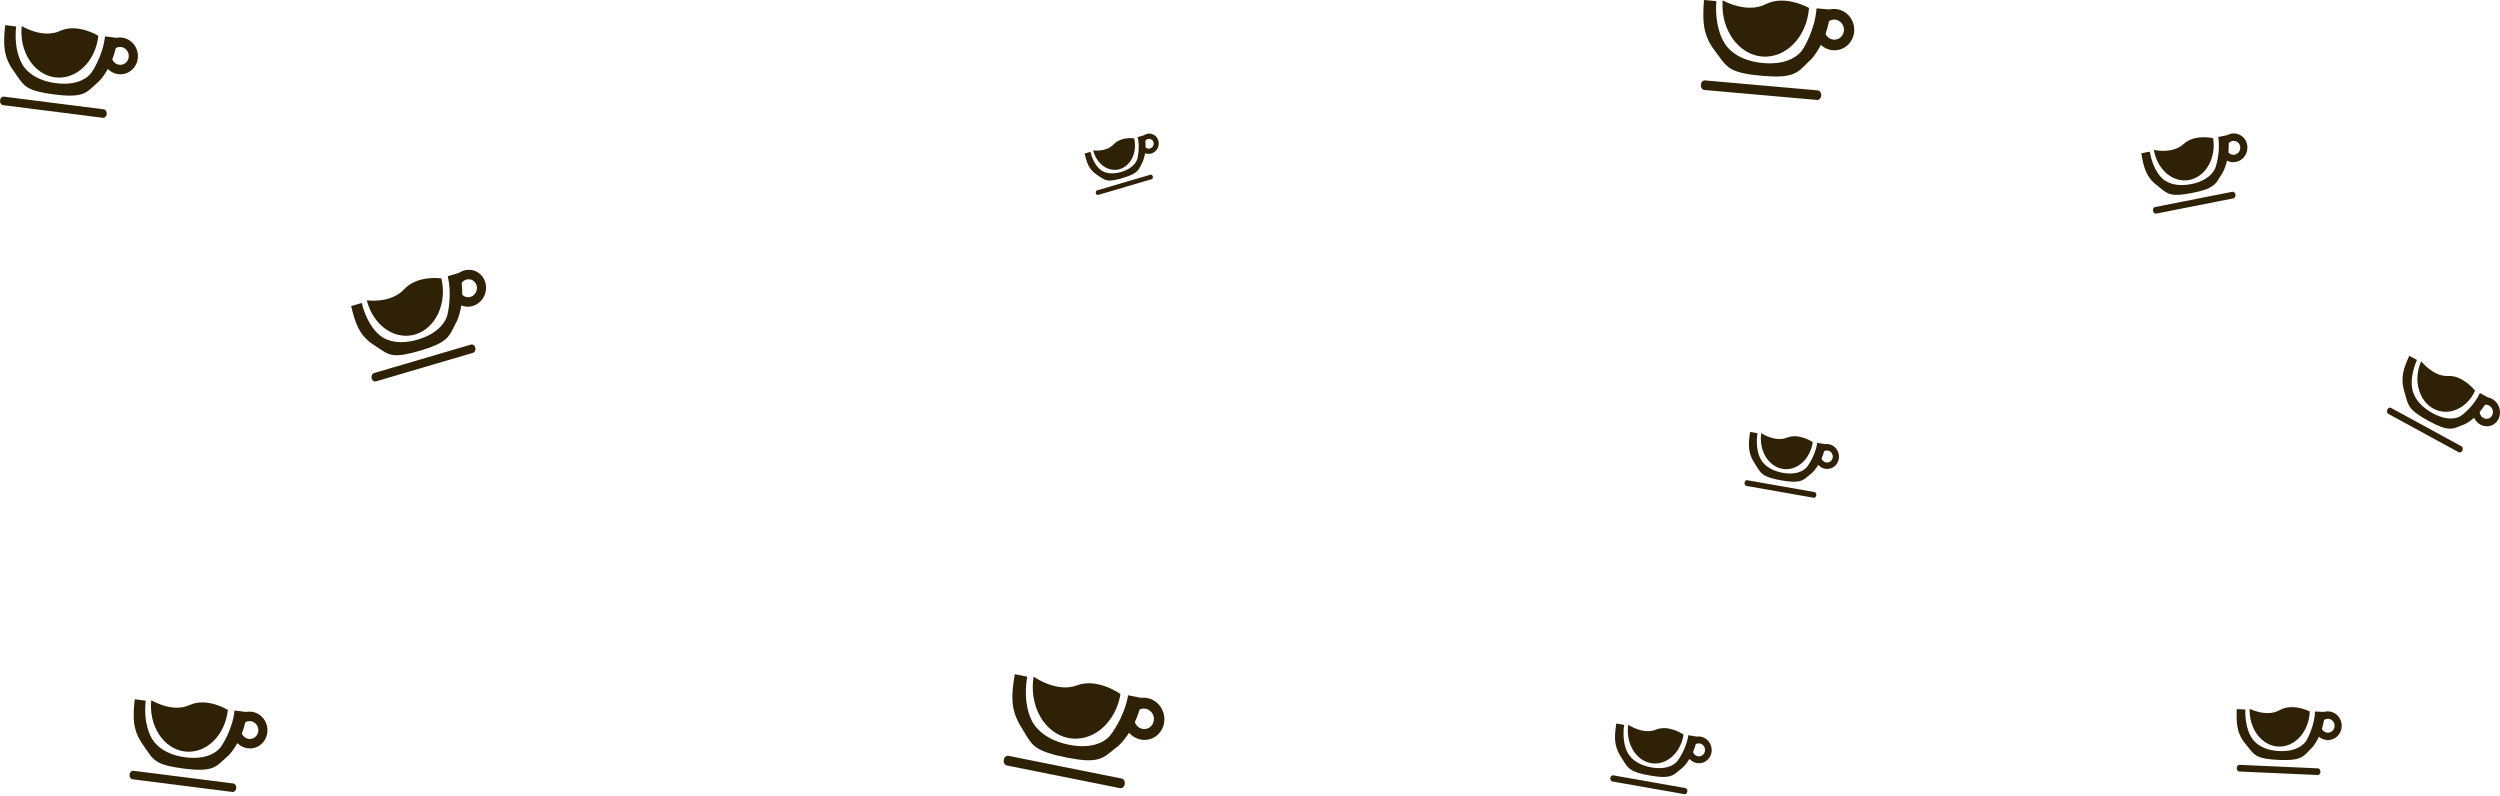 <svg width="1354" height="431" viewBox="0 0 1354 431" fill="none" xmlns="http://www.w3.org/2000/svg">
<g style="mix-blend-mode:overlay">
<path fill-rule="evenodd" clip-rule="evenodd" d="M979.765 4.323C979.213 11.845 976.218 18.84 971.44 23.771C966.661 28.702 960.491 31.164 954.285 30.615C948.079 30.067 942.347 26.553 938.349 20.846C934.351 15.139 932.415 7.708 932.967 0.186C932.967 0.186 945.882 7.572 956.366 2.255C966.849 -3.063 979.765 4.323 979.765 4.323ZM986.177 24.298C984.701 27.2 982.983 29.802 981.101 31.959C979.947 32.997 978.97 33.98 978.063 34.891C973.311 39.669 970.507 42.489 954.397 41.065C937.588 39.579 935.634 36.889 930.876 30.337L930.876 30.337L930.876 30.337C930.204 29.411 929.475 28.409 928.642 27.322C921.905 18.539 922.131 10.316 922.887 0L929.573 0.591C928.495 15.286 933.724 22.853 933.724 22.853C933.724 22.853 938.19 32.677 954.904 34.155C971.617 35.632 976.446 26.629 976.446 26.629C976.446 26.629 982.954 16.619 983.841 4.518L990.849 5.137C991.736 4.92 992.652 4.819 993.576 4.84C995.906 4.894 998.164 5.724 1000.02 7.207C1001.87 8.69 1003.21 10.746 1003.85 13.072C1004.49 15.397 1004.39 17.867 1003.57 20.115C1002.75 22.363 1001.24 24.269 999.278 25.55C997.315 26.831 995 27.419 992.676 27.226C990.351 27.034 988.142 26.071 986.375 24.481C986.309 24.421 986.243 24.36 986.177 24.298ZM990.614 11.439C991.475 10.879 992.479 10.591 993.505 10.615C994.635 10.641 995.73 11.043 996.627 11.762C997.525 12.481 998.177 13.478 998.488 14.606C998.798 15.733 998.75 16.931 998.351 18.021C997.951 19.111 997.221 20.035 996.27 20.656C995.318 21.277 994.195 21.562 993.068 21.469C991.941 21.376 990.87 20.909 990.014 20.138C989.463 19.642 989.019 19.037 988.707 18.364C989.49 16.138 990.134 13.814 990.614 11.439ZM923.468 43.551L984.49 48.945C985.639 49.047 986.485 50.29 986.38 51.722C986.275 53.154 985.258 54.233 984.109 54.132L923.088 48.737C921.939 48.636 921.092 47.393 921.198 45.96C921.303 44.528 922.319 43.45 923.468 43.551ZM981.785 239.477C981.129 243.961 979.03 248.003 975.95 250.713C972.87 253.423 969.062 254.579 965.362 253.928C961.662 253.276 958.374 250.869 956.222 247.237C954.069 243.605 953.228 239.046 953.884 234.561C953.884 234.561 961.315 239.664 967.834 237.019C974.354 234.374 981.785 239.477 981.785 239.477ZM984.77 251.796C983.759 253.46 982.616 254.932 981.394 256.128C980.656 256.691 980.028 257.23 979.444 257.73L979.444 257.73C976.387 260.349 974.582 261.896 964.978 260.203C954.956 258.438 953.9 256.722 951.328 252.543L951.328 252.543C950.965 251.953 950.571 251.314 950.118 250.618C946.455 244.998 946.945 240.076 947.844 233.925L951.83 234.628C950.549 243.388 953.36 248.201 953.36 248.201C953.36 248.201 955.616 254.328 965.58 256.083C975.545 257.839 978.83 252.688 978.83 252.688C978.83 252.688 983.167 247.021 984.222 239.806L988.4 240.542C988.942 240.458 989.496 240.445 990.049 240.506C991.445 240.659 992.764 241.274 993.811 242.26C994.858 243.246 995.576 244.55 995.86 245.979C996.144 247.408 995.978 248.884 995.386 250.19C994.795 251.496 993.809 252.562 992.576 253.228C991.344 253.895 989.929 254.127 988.543 253.891C987.157 253.654 985.872 252.962 984.881 251.916C984.844 251.876 984.807 251.836 984.77 251.796ZM987.987 244.311C988.528 244.019 989.143 243.899 989.757 243.967C990.434 244.041 991.074 244.339 991.581 244.817C992.089 245.296 992.437 245.928 992.575 246.621C992.713 247.313 992.632 248.029 992.345 248.662C992.058 249.296 991.58 249.812 990.983 250.135C990.385 250.459 989.699 250.571 989.027 250.457C988.355 250.342 987.732 250.006 987.252 249.499C986.942 249.173 986.702 248.787 986.544 248.367C987.11 247.072 987.596 245.711 987.987 244.311ZM946.313 260.087L982.694 266.496C983.379 266.617 983.833 267.407 983.708 268.261C983.583 269.115 982.927 269.709 982.242 269.589L945.861 263.179C945.176 263.058 944.722 262.268 944.847 261.414C944.972 260.56 945.628 259.966 946.313 260.087ZM614.24 74.92C615.11 78.482 614.776 82.243 613.313 85.373C611.849 88.503 609.376 90.748 606.437 91.612C603.497 92.477 600.333 91.891 597.639 89.983C594.946 88.075 592.944 85.001 592.074 81.439C592.074 81.439 599.125 82.515 603.157 78.179C607.19 73.844 614.24 74.92 614.24 74.92ZM620.177 82.963C619.931 84.565 619.529 86.072 618.985 87.404C618.608 88.09 618.305 88.718 618.024 89.301C616.55 92.356 615.68 94.159 608.049 96.404C600.088 98.745 598.786 97.858 595.616 95.698L595.616 95.698C595.169 95.393 594.684 95.062 594.137 94.712C589.723 91.88 588.598 88.054 587.406 83.167L590.572 82.236C592.271 89.196 595.81 91.739 595.81 91.739C595.81 91.739 599.334 95.459 607.25 93.131C615.167 90.802 616.045 85.788 616.045 85.788C616.045 85.788 617.546 80.007 616.147 74.276L619.466 73.299C619.841 73.04 620.248 72.828 620.677 72.672C621.758 72.277 622.921 72.253 623.995 72.602C625.069 72.952 625.996 73.656 626.639 74.612C627.281 75.567 627.604 76.723 627.56 77.906C627.517 79.089 627.109 80.238 626.396 81.181C625.684 82.124 624.706 82.812 623.607 83.141C622.508 83.471 621.347 83.425 620.296 83.011C620.256 82.996 620.217 82.979 620.177 82.963ZM620.299 76.243C620.612 75.83 621.031 75.517 621.507 75.343C622.031 75.152 622.595 75.14 623.116 75.31C623.637 75.479 624.086 75.821 624.398 76.284C624.709 76.747 624.866 77.308 624.845 77.881C624.823 78.455 624.625 79.012 624.28 79.469C623.935 79.927 623.46 80.26 622.928 80.42C622.395 80.58 621.832 80.557 621.322 80.357C620.994 80.227 620.7 80.029 620.456 79.775C620.483 78.609 620.433 77.423 620.299 76.243ZM594.18 103.116L623.083 94.615C623.627 94.455 624.202 94.875 624.368 95.554C624.534 96.232 624.227 96.912 623.683 97.072L594.78 105.572C594.235 105.732 593.66 105.312 593.494 104.634C593.329 103.955 593.636 103.276 594.18 103.116ZM239.014 150.77C240.597 157.254 239.99 164.097 237.326 169.794C234.663 175.491 230.161 179.576 224.812 181.149C219.462 182.722 213.703 181.656 208.802 178.183C203.9 174.711 200.257 169.118 198.674 162.634C198.674 162.634 211.505 164.592 218.844 156.702C226.183 148.812 239.014 150.77 239.014 150.77ZM249.819 165.408C249.371 168.324 248.639 171.067 247.649 173.49C246.964 174.738 246.412 175.882 245.9 176.943C243.217 182.503 241.634 185.785 227.747 189.869C213.258 194.131 210.889 192.516 205.12 188.585L205.12 188.585C204.305 188.029 203.422 187.428 202.428 186.79C194.395 181.637 192.348 174.673 190.177 165.78L195.94 164.085C199.032 176.752 205.472 181.38 205.472 181.38C205.472 181.38 211.886 188.15 226.293 183.912C240.7 179.675 242.298 170.549 242.298 170.549C242.298 170.549 245.03 160.029 242.483 149.598L248.524 147.821C249.208 147.349 249.948 146.964 250.728 146.679C252.695 145.96 254.813 145.916 256.768 146.552C258.723 147.188 260.409 148.471 261.578 150.21C262.747 151.949 263.335 154.051 263.256 156.205C263.177 158.358 262.434 160.449 261.137 162.165C259.841 163.881 258.061 165.133 256.061 165.733C254.061 166.333 251.947 166.25 250.035 165.496C249.963 165.467 249.891 165.438 249.819 165.408ZM250.04 153.178C250.609 152.427 251.373 151.857 252.239 151.541C253.193 151.192 254.22 151.171 255.167 151.479C256.115 151.788 256.933 152.41 257.5 153.253C258.066 154.096 258.352 155.115 258.313 156.16C258.275 157.204 257.914 158.217 257.286 159.05C256.658 159.882 255.794 160.488 254.825 160.779C253.855 161.07 252.83 161.03 251.903 160.665C251.306 160.43 250.77 160.068 250.326 159.606C250.376 157.485 250.284 155.326 250.04 153.178ZM202.506 202.085L255.107 186.614C256.097 186.323 257.145 187.087 257.446 188.322C257.747 189.557 257.189 190.794 256.198 191.085L203.597 206.555C202.607 206.847 201.559 206.082 201.258 204.847C200.957 203.613 201.515 202.376 202.506 202.085ZM123.415 384.493C122.713 391.161 119.854 397.279 115.468 401.5C111.081 405.722 105.526 407.701 100.024 407.003C94.523 406.305 89.525 402.987 86.132 397.778C82.738 392.569 81.226 385.897 81.929 379.229C81.929 379.229 93.203 386.233 102.672 381.861C112.141 377.489 123.415 384.493 123.415 384.493ZM128.555 402.468C127.16 404.998 125.559 407.253 123.826 409.107C122.771 409.99 121.874 410.831 121.043 411.61L121.043 411.611C116.684 415.697 114.111 418.109 99.829 416.297C84.928 414.406 83.267 411.948 79.221 405.962L79.221 405.962L79.221 405.962C78.65 405.116 78.031 404.201 77.32 403.206C71.578 395.17 72.01 387.867 72.973 378.722L78.9 379.474C77.528 392.501 81.964 399.405 81.964 399.405C81.964 399.405 85.658 408.291 100.475 410.171C115.291 412.051 119.837 404.211 119.837 404.211C119.837 404.211 125.905 395.533 127.034 384.804L133.247 385.593C134.041 385.43 134.858 385.371 135.679 385.421C137.749 385.548 139.733 386.362 141.338 387.743C142.942 389.124 144.08 390.998 144.584 393.087C145.087 395.176 144.93 397.369 144.134 399.339C143.338 401.31 141.946 402.953 140.166 404.025C138.385 405.098 136.31 405.542 134.249 405.292C132.188 405.042 130.251 404.111 128.725 402.637C128.668 402.582 128.611 402.525 128.555 402.468ZM132.86 391.187C133.641 390.718 134.543 390.496 135.454 390.552C136.457 390.613 137.419 391.008 138.197 391.678C138.975 392.347 139.527 393.256 139.771 394.269C140.015 395.282 139.939 396.345 139.553 397.3C139.167 398.256 138.492 399.053 137.629 399.573C136.766 400.093 135.76 400.308 134.76 400.187C133.761 400.065 132.822 399.614 132.082 398.9C131.606 398.44 131.229 397.887 130.971 397.279C131.729 395.327 132.366 393.282 132.86 391.187ZM72.264 417.458L126.361 424.322C127.379 424.452 128.097 425.586 127.963 426.855C127.829 428.125 126.895 429.049 125.877 428.92L71.78 422.056C70.761 421.927 70.044 420.793 70.178 419.523C70.311 418.254 71.245 417.329 72.264 417.458ZM53.254 19.379C52.552 26.047 49.693 32.165 45.306 36.386C40.919 40.608 35.364 42.587 29.863 41.889C24.361 41.191 19.364 37.873 15.97 32.664C12.577 27.455 11.065 20.783 11.767 14.115C11.767 14.115 23.041 21.119 32.51 16.747C41.98 12.375 53.254 19.379 53.254 19.379ZM58.393 37.354C56.998 39.884 55.398 42.139 53.665 43.993C52.609 44.876 51.713 45.717 50.881 46.496L50.881 46.496C46.522 50.583 43.95 52.995 29.668 51.183C14.767 49.292 13.105 46.834 9.06 40.848L9.06 40.848L9.06 40.848C8.488 40.002 7.869 39.087 7.158 38.092C1.417 30.056 1.848 22.753 2.812 13.608L8.738 14.36C7.366 27.387 11.802 34.291 11.802 34.291C11.802 34.291 15.496 43.177 30.313 45.056C45.13 46.937 49.676 39.097 49.676 39.097C49.676 39.097 55.743 30.419 56.873 19.691L63.085 20.479C63.879 20.316 64.697 20.257 65.518 20.307C67.588 20.434 69.572 21.248 71.176 22.629C72.78 24.01 73.918 25.884 74.422 27.973C74.926 30.062 74.768 32.255 73.972 34.225C73.176 36.196 71.784 37.839 70.004 38.911C68.223 39.983 66.148 40.428 64.088 40.178C62.027 39.928 60.089 38.997 58.564 37.523C58.506 37.468 58.449 37.411 58.393 37.354ZM62.699 26.073C63.48 25.604 64.381 25.382 65.292 25.438C66.296 25.499 67.258 25.894 68.036 26.564C68.813 27.233 69.365 28.142 69.61 29.155C69.854 30.168 69.777 31.231 69.391 32.186C69.005 33.142 68.331 33.939 67.467 34.459C66.604 34.979 65.598 35.194 64.599 35.073C63.599 34.952 62.66 34.5 61.92 33.786C61.444 33.326 61.067 32.773 60.809 32.165C61.567 30.212 62.205 28.168 62.699 26.073ZM2.102 52.344L56.199 59.208C57.218 59.338 57.935 60.472 57.801 61.741C57.668 63.011 56.733 63.935 55.715 63.806L1.618 56.942C0.6 56.813 -0.118 55.679 0.016 54.409C0.15 53.14 1.084 52.215 2.102 52.344ZM911.798 397.806C911.094 402.619 908.842 406.956 905.537 409.865C902.232 412.773 898.144 414.014 894.173 413.314C890.203 412.615 886.675 410.032 884.365 406.134C882.055 402.237 881.152 397.343 881.856 392.531C881.856 392.531 889.83 398.008 896.827 395.169C903.824 392.33 911.798 397.806 911.798 397.806ZM915.002 411.027C913.917 412.813 912.69 414.392 911.379 415.676C910.587 416.28 909.913 416.858 909.287 417.395L909.287 417.395L909.287 417.395C906.005 420.206 904.069 421.865 893.761 420.049C883.007 418.155 881.873 416.313 879.113 411.829L879.113 411.829C878.723 411.195 878.301 410.509 877.814 409.762C873.883 403.731 874.409 398.449 875.374 391.848L879.652 392.602C878.277 402.004 881.294 407.169 881.294 407.169C881.294 407.169 883.714 413.744 894.408 415.628C905.102 417.512 908.628 411.984 908.628 411.984C908.628 411.984 913.282 405.902 914.414 398.159L918.898 398.949C919.479 398.859 920.073 398.845 920.668 398.91C922.165 399.075 923.581 399.735 924.704 400.793C925.828 401.852 926.599 403.251 926.904 404.784C927.208 406.317 927.03 407.902 926.395 409.304C925.76 410.705 924.703 411.848 923.38 412.564C922.057 413.279 920.539 413.528 919.051 413.275C917.563 413.021 916.185 412.278 915.121 411.155C915.081 411.113 915.041 411.07 915.002 411.027ZM918.455 402.994C919.035 402.681 919.695 402.552 920.354 402.624C921.081 402.704 921.767 403.024 922.312 403.538C922.856 404.051 923.23 404.729 923.378 405.473C923.526 406.216 923.439 406.984 923.131 407.664C922.824 408.343 922.311 408.898 921.669 409.245C921.028 409.592 920.292 409.712 919.571 409.589C918.849 409.466 918.181 409.106 917.665 408.562C917.333 408.212 917.076 407.797 916.906 407.347C917.513 405.957 918.035 404.497 918.455 402.994ZM873.731 419.924L912.774 426.803C913.509 426.932 913.996 427.78 913.862 428.697C913.728 429.613 913.024 430.251 912.289 430.121L873.246 423.242C872.511 423.113 872.023 422.265 872.157 421.349C872.291 420.432 872.996 419.795 873.731 419.924ZM1340.51 211.582C1338.38 216.273 1334.81 219.934 1330.57 221.759C1326.34 223.584 1321.78 223.424 1317.91 221.314C1314.04 219.204 1311.17 215.317 1309.94 210.508C1308.7 205.699 1309.2 200.362 1311.32 195.671C1311.32 195.671 1317.91 204.086 1325.91 203.627C1333.92 203.167 1340.51 211.582 1340.51 211.582ZM1339.95 226.27C1338.31 227.722 1336.59 228.912 1334.88 229.77C1333.89 230.112 1333.03 230.469 1332.23 230.8C1328.04 232.534 1325.57 233.557 1315.53 228.08C1305.04 222.365 1304.42 220.078 1302.89 214.51L1302.89 214.51C1302.67 213.723 1302.44 212.871 1302.16 211.934C1299.88 204.368 1301.96 199.133 1304.87 192.699L1309.04 194.972C1304.89 204.136 1306.48 210.493 1306.48 210.493C1306.48 210.493 1307.05 218.088 1317.48 223.77C1327.9 229.453 1333.13 225.018 1333.13 225.018C1333.13 225.018 1339.67 220.409 1343.09 212.862L1347.46 215.244C1348.08 215.355 1348.69 215.549 1349.29 215.824C1350.77 216.518 1352.03 217.692 1352.88 219.172C1353.72 220.651 1354.11 222.358 1353.97 224.037C1353.84 225.717 1353.2 227.281 1352.14 228.496C1351.08 229.712 1349.66 230.514 1348.09 230.784C1346.53 231.054 1344.9 230.778 1343.45 229.996C1341.99 229.214 1340.8 227.968 1340.03 226.443C1340 226.386 1339.97 226.328 1339.95 226.27ZM1345.83 219.238C1346.51 219.121 1347.23 219.22 1347.88 219.525C1348.6 219.862 1349.22 220.431 1349.63 221.148C1350.03 221.866 1350.22 222.693 1350.16 223.508C1350.09 224.322 1349.78 225.08 1349.27 225.67C1348.75 226.259 1348.06 226.648 1347.31 226.779C1346.55 226.91 1345.76 226.776 1345.05 226.397C1344.35 226.018 1343.77 225.413 1343.4 224.674C1343.16 224.199 1343.01 223.683 1342.97 223.162C1344 221.949 1344.96 220.633 1345.83 219.238ZM1295.01 220.929L1333.07 241.675C1333.79 242.066 1334.04 243.107 1333.63 244C1333.23 244.893 1332.32 245.3 1331.61 244.91L1293.55 224.163C1292.83 223.773 1292.58 222.732 1292.98 221.839C1293.39 220.945 1294.3 220.538 1295.01 220.929ZM1198.63 74.85C1199.47 80.005 1198.59 85.283 1196.18 89.522C1193.77 93.761 1190.03 96.615 1185.78 97.455C1181.52 98.296 1177.11 97.054 1173.5 94.003C1169.9 90.952 1167.4 86.343 1166.55 81.188C1166.55 81.188 1176.41 83.629 1182.59 78.019C1188.76 72.409 1198.63 74.85 1198.63 74.85ZM1206.16 87.006C1205.64 89.241 1204.9 91.321 1203.99 93.135C1203.38 94.056 1202.89 94.906 1202.42 95.694C1200.01 99.826 1198.58 102.264 1187.54 104.446C1176.02 106.722 1174.28 105.297 1170.02 101.827L1170.02 101.827L1170.02 101.827C1169.42 101.337 1168.77 100.806 1168.04 100.239C1162.1 95.657 1160.92 90.096 1159.76 83.026L1164.34 82.12C1165.99 92.191 1170.73 96.251 1170.73 96.251C1170.73 96.251 1175.31 101.973 1186.76 99.71C1198.22 97.447 1200 90.465 1200 90.465C1200 90.465 1202.75 82.481 1201.39 74.187L1206.2 73.238C1206.76 72.92 1207.35 72.674 1207.98 72.508C1209.55 72.09 1211.2 72.207 1212.68 72.842C1214.16 73.476 1215.4 74.594 1216.2 76.03C1217.01 77.466 1217.34 79.143 1217.15 80.812C1216.96 82.481 1216.26 84.053 1215.15 85.295C1214.04 86.536 1212.58 87.382 1210.99 87.705C1209.4 88.029 1207.76 87.813 1206.32 87.09C1206.27 87.062 1206.21 87.034 1206.16 87.006ZM1207.06 77.513C1207.54 76.969 1208.17 76.58 1208.86 76.397C1209.63 76.194 1210.42 76.251 1211.14 76.558C1211.86 76.866 1212.46 77.408 1212.85 78.104C1213.24 78.801 1213.4 79.614 1213.31 80.423C1213.22 81.232 1212.88 81.994 1212.34 82.596C1211.8 83.199 1211.1 83.608 1210.32 83.765C1209.55 83.922 1208.76 83.817 1208.06 83.467C1207.61 83.241 1207.21 82.922 1206.9 82.531C1207.06 80.885 1207.12 79.2 1207.06 77.513ZM1167.19 112.137L1209.01 103.873C1209.8 103.718 1210.57 104.387 1210.73 105.369C1210.89 106.35 1210.38 107.272 1209.59 107.428L1167.77 115.692C1166.98 115.847 1166.22 115.178 1166.05 114.196C1165.89 113.215 1166.4 112.293 1167.19 112.137ZM1250.98 385.331C1250.79 390.564 1248.89 395.507 1245.7 399.071C1242.51 402.635 1238.29 404.53 1233.97 404.337C1229.65 404.144 1225.59 401.88 1222.67 398.044C1219.76 394.207 1218.23 389.111 1218.42 383.878C1218.42 383.878 1227.56 388.609 1234.7 384.604C1241.84 380.599 1250.98 385.331 1250.98 385.331ZM1255.93 398.991C1254.98 401.048 1253.85 402.905 1252.6 404.458C1251.83 405.212 1251.17 405.924 1250.57 406.583L1250.57 406.583C1247.39 410.041 1245.52 412.081 1234.31 411.581C1222.62 411.059 1221.19 409.252 1217.73 404.852C1217.24 404.231 1216.71 403.557 1216.1 402.828C1211.21 396.941 1211.16 391.231 1211.43 384.053L1216.08 384.261C1215.7 394.485 1219.52 399.575 1219.52 399.575C1219.52 399.575 1222.86 406.254 1234.49 406.773C1246.12 407.292 1249.24 400.902 1249.24 400.902C1249.24 400.902 1253.5 393.763 1253.81 385.343L1258.69 385.561C1259.3 385.383 1259.93 385.285 1260.57 385.272C1262.19 385.239 1263.78 385.746 1265.1 386.718C1266.42 387.691 1267.41 389.077 1267.91 390.67C1268.41 392.264 1268.4 393.98 1267.89 395.564C1267.37 397.148 1266.38 398.515 1265.05 399.463C1263.72 400.411 1262.13 400.888 1260.51 400.825C1258.89 400.762 1257.34 400.161 1256.07 399.111C1256.02 399.072 1255.98 399.032 1255.93 398.991ZM1258.68 389.938C1259.27 389.524 1259.96 389.294 1260.67 389.279C1261.45 389.263 1262.22 389.509 1262.86 389.98C1263.5 390.452 1263.98 391.124 1264.23 391.896C1264.47 392.669 1264.47 393.501 1264.22 394.269C1263.97 395.037 1263.48 395.7 1262.84 396.16C1262.19 396.619 1261.42 396.851 1260.64 396.82C1259.85 396.79 1259.1 396.498 1258.49 395.989C1258.09 395.662 1257.77 395.256 1257.54 394.799C1258.02 393.231 1258.41 391.6 1258.68 389.938ZM1212.92 414.241L1255.38 416.136C1256.18 416.172 1256.8 417.008 1256.76 418.005C1256.72 419.001 1256.04 419.78 1255.25 419.744L1212.79 417.849C1211.99 417.814 1211.37 416.977 1211.41 415.98C1211.44 414.984 1212.12 414.205 1212.92 414.241ZM606.858 375.896C605.601 383.458 601.916 390.213 596.616 394.676C591.315 399.139 584.832 400.945 578.593 399.694C572.354 398.444 566.87 394.241 563.348 388.011C559.826 381.779 558.553 374.031 559.811 366.469C559.811 366.469 572.216 375.399 583.335 371.182C594.454 366.965 606.858 375.896 606.858 375.896ZM611.504 396.859C609.738 399.635 607.755 402.08 605.648 404.056C604.382 404.979 603.3 405.866 602.296 406.688C597.036 410.999 593.932 413.544 577.736 410.298C560.838 406.912 559.107 403.967 554.893 396.794C554.297 395.781 553.652 394.683 552.908 393.488C546.896 383.833 547.888 375.524 549.612 365.153L556.333 366.499C553.877 381.273 558.474 389.527 558.474 389.527C558.474 389.527 562.089 399.984 578.891 403.351C595.694 406.718 601.424 398.133 601.424 398.133C601.424 398.133 608.949 388.716 610.973 376.55L618.017 377.961C618.936 377.84 619.874 377.84 620.809 377.965C623.166 378.28 625.377 379.374 627.116 381.084C628.855 382.794 630.028 385.029 630.461 387.457C630.894 389.886 630.564 392.378 629.52 394.564C628.476 396.751 626.773 398.514 624.665 399.593C622.557 400.672 620.156 401.009 617.818 400.554C615.48 400.098 613.33 398.875 611.687 397.066C611.625 396.998 611.564 396.929 611.504 396.859ZM617.194 384.321C618.119 383.85 619.164 383.671 620.201 383.81C621.344 383.962 622.416 384.493 623.259 385.322C624.102 386.151 624.671 387.235 624.881 388.412C625.091 389.59 624.931 390.798 624.425 391.858C623.918 392.918 623.093 393.773 622.071 394.296C621.049 394.82 619.884 394.983 618.751 394.762C617.617 394.541 616.575 393.948 615.778 393.071C615.266 392.507 614.873 391.844 614.619 391.128C615.618 388.959 616.487 386.675 617.194 384.321ZM546.158 409.359L607.505 421.651C608.66 421.882 609.403 423.237 609.163 424.677C608.924 426.117 607.793 427.096 606.638 426.865L545.291 414.573C544.136 414.341 543.393 412.986 543.633 411.547C543.872 410.107 545.003 409.127 546.158 409.359Z" fill="#2F2105"/>
</g>
</svg>
